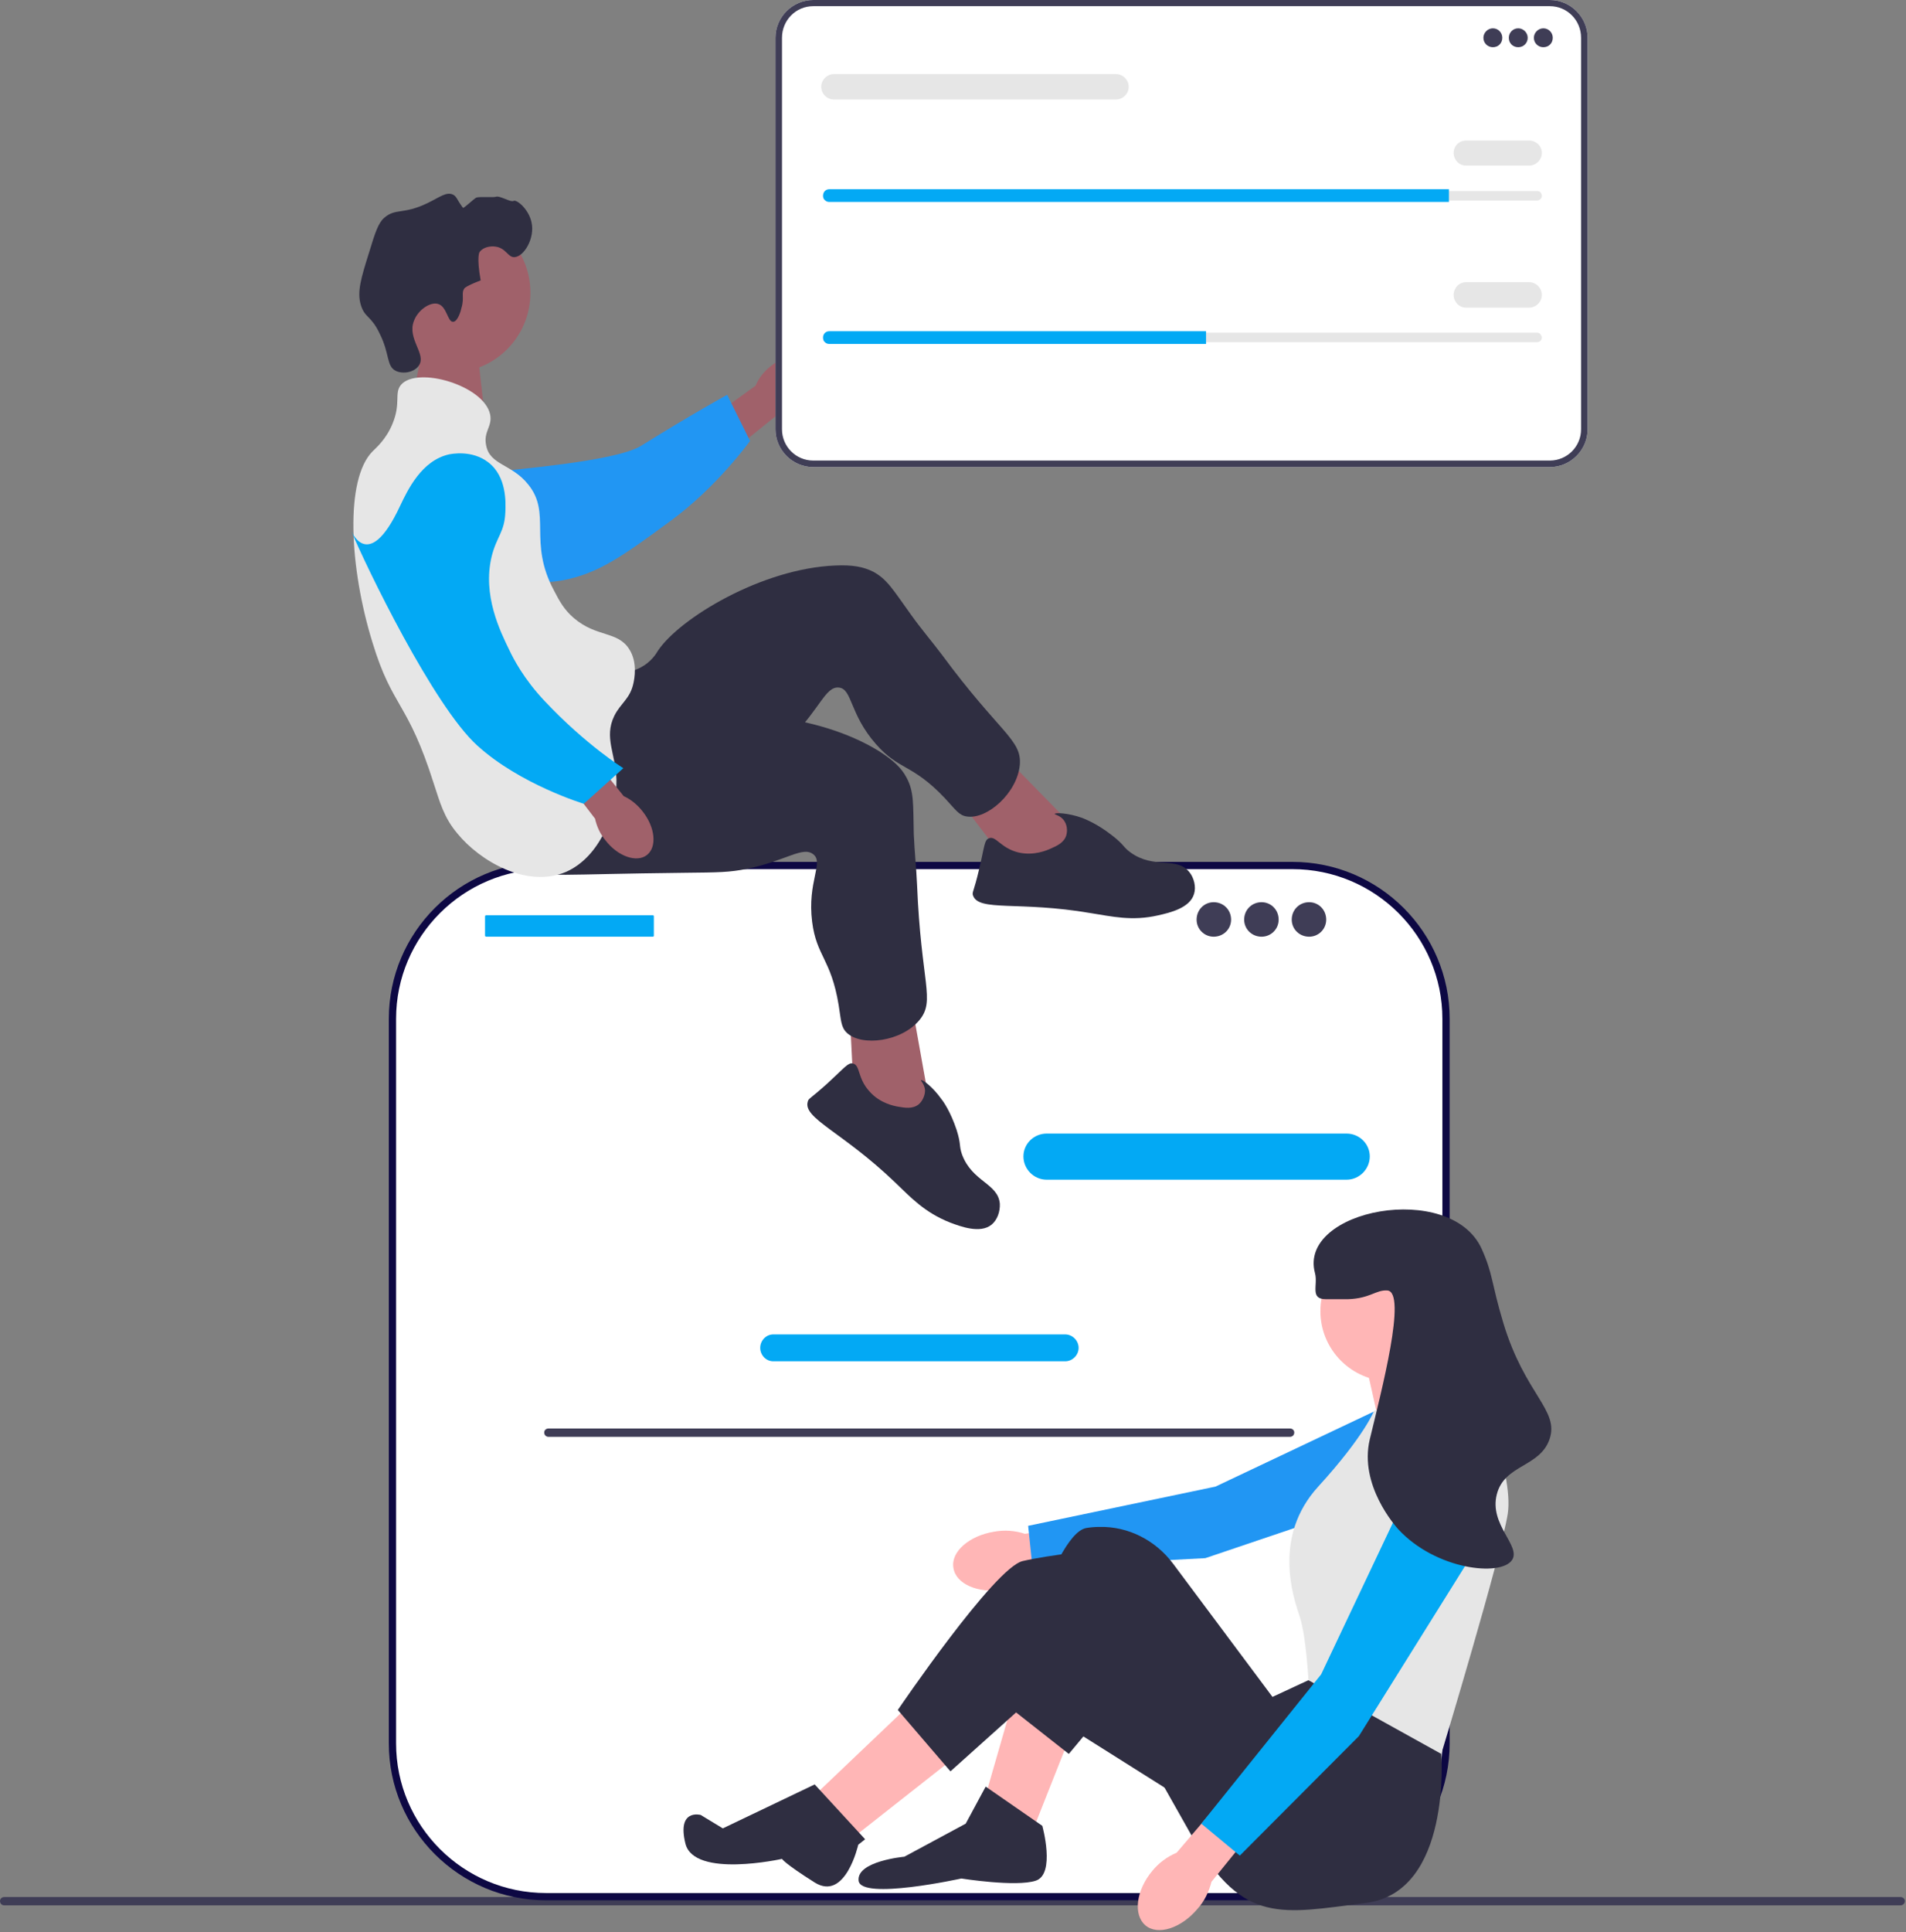 <svg version="1.2" xmlns="http://www.w3.org/2000/svg" viewBox="0 0 525 532" width="525" height="532">
	<rect x="0" y="0" width="525" height="532" fill="#808080" stroke="none"/>
	<title>undraw_team_up_re_84ok-svg</title>
	<style>
		.s0 { fill: #a0616a } 
		.s1 { fill: #3f3d56 } 
		.s2 { fill: #ffffff } 
		.s3 { fill: #0d0843 } 
		.s4 { fill: #03a9f4 } 
		.s5 { fill: #2196f3 } 
		.s6 { fill: #2f2e41 } 
		.s7 { fill: #e6e6e6 } 
		.s8 { fill: #03a9f4 } 
		.s9 { fill: #ffb6b6 } 
		.s10 { fill: #2196f3 } 
		.s11 { fill: #03a9f4 } 
	</style>
	<g id="Layer 1">
		<path id="Layer" class="s0" d="m117.7 88.7l-4 21 19.9 5.7-2.5-22.5-13.4-4.2z"/>
		<path id="Layer" class="s1" d="m0 523.4c0 0.7 0.5 1.2 1.2 1.2h522.3c0.6 0 1.2-0.5 1.2-1.2 0-0.6-0.6-1.1-1.2-1.1h-522.3c-0.7 0-1.2 0.5-1.2 1.1z"/>
		<g id="Layer">
			<path id="Layer" class="s2" d="m356 238.3h-205.6c-23.4 0-42.3 18.9-42.3 42.2v199.5c0 23.3 18.9 42.2 42.3 42.2h205.6c23.4 0 42.3-18.9 42.3-42.2v-199.5c0-23.3-18.9-42.2-42.3-42.2z"/>
			<path id="Layer" class="s3" d="m356 523.2h-205.6c-23.9 0-43.3-19.4-43.3-43.2v-199.5c0-23.8 19.4-43.2 43.3-43.2h205.6c23.9 0 43.3 19.4 43.3 43.2v199.5c0 23.8-19.4 43.2-43.3 43.2zm-205.6-283.9c-22.8 0-41.3 18.5-41.3 41.2v199.5c0 22.7 18.5 41.2 41.3 41.2h205.6c22.8 0 41.3-18.5 41.3-41.2v-199.5c0-22.7-18.5-41.2-41.3-41.2h-205.6z"/>
			<path id="Layer" class="s4" d="m370.9 324.8h-82.6c-3.5 0-6.4-2.9-6.4-6.4 0-3.5 2.9-6.3 6.4-6.3h82.6c3.5 0 6.4 2.8 6.4 6.3 0 3.5-2.9 6.4-6.4 6.4z"/>
			<path id="Layer" class="s4" d="m293.4 374.8h-80.4c-2 0-3.6-1.7-3.6-3.7 0-2 1.6-3.7 3.6-3.7h80.4c2 0 3.7 1.7 3.7 3.7 0 2-1.7 3.7-3.7 3.7z"/>
			<path id="Layer" class="s4" d="m133.6 252.3c0-0.2 0.2-0.3 0.3-0.3h45.9c0.2 0 0.3 0.1 0.3 0.3v5.3c0 0.2-0.1 0.3-0.3 0.3h-45.9c-0.1 0-0.3-0.1-0.3-0.3z"/>
			<path id="Layer" class="s1" d="m334.3 257.9c-2.6 0-4.7-2.1-4.7-4.7 0-2.7 2.1-4.8 4.7-4.8 2.7 0 4.8 2.1 4.8 4.8 0 2.6-2.1 4.7-4.8 4.7z"/>
			<path id="Layer" class="s1" d="m347.5 257.9c-2.7 0-4.8-2.1-4.8-4.7 0-2.7 2.1-4.8 4.8-4.8 2.6 0 4.7 2.1 4.7 4.8 0 2.6-2.1 4.7-4.7 4.7z"/>
			<path id="Layer" class="s1" d="m360.6 257.9c-2.7 0-4.8-2.1-4.8-4.7 0-2.7 2.1-4.8 4.8-4.8 2.6 0 4.7 2.1 4.7 4.8 0 2.6-2.1 4.7-4.7 4.7z"/>
			<path id="Layer" class="s1" d="m149.9 394.4c0 0.7 0.5 1.2 1.2 1.2h204.2c0.7 0 1.2-0.5 1.2-1.2 0-0.6-0.5-1.1-1.2-1.1h-204.2c-0.7 0-1.2 0.5-1.2 1.1z"/>
		</g>
		<g id="Layer">
			<path id="uuid-d0b76542-8f08-4363-846d-0cc3b89caf22-822" class="s0" d="m212.2 100.9c4.3-3.6 9.7-4.2 12-1.5 2.3 2.8 0.6 7.9-3.7 11.5-1.8 1.5-3.8 2.5-6 3l-18.6 15-6.9-8.9 19.1-13.8c0.9-2.1 2.3-3.9 4.1-5.3z"/>
			<path id="Layer" class="s5" d="m104.6 134.7c-0.1-0.6-0.1-6.4 4.2-10.1 5-4.2 11.9-2.5 14.3-1.9 5.6 1.4 6.1 3.8 11.4 6.3 9.9 4.6-2.5 2.3 3.4 0.8 2-0.5 31.3-2.6 38.6-7 14.1-8.8 23.8-14.1 23.8-14.1l6.3 12.7c0 0-9.1 12.7-22 22.1-13.1 9.6-19.7 14.4-29.7 16.3-0.9 0.2-22.1 3.8-39.2-9-3.9-2.9-11-8.2-11.1-16.1q0 0 0 0z"/>
			<path id="Layer" class="s0" d="m124.1 102.6c-12.1 0-22-9.8-22-22 0-12.1 9.9-22 22-22 12.2 0 22 9.9 22 22 0 12.2-9.8 22-22 22z"/>
			<g id="Layer">
				<path id="Layer" class="s0" d="m296.4 228.4l-22.7-23.2-11.7 12.2 16.9 22.2 16.7 2 0.8-13.2z"/>
				<path id="Layer" class="s6" d="m167 184.9c1.4 0.1 5.6 1 9.6-1.2 2.8-1.5 4.2-3.8 4.6-4.5 5.9-8.9 28.6-22.7 48.9-23.5 4.6-0.2 7.6 0.3 10.4 1.7 3.9 2.1 5.5 5 10.4 11.8 2.7 3.8 5.7 7.3 8.5 11 16 21.7 22.1 23.4 21.5 30.4-0.7 7.7-9 15.1-14.6 14.2-2.2-0.3-3.1-1.9-6.1-5.1-8.9-9.4-12.6-7.6-18.9-14.8-7.4-8.4-6.5-15.3-10.3-15.6-3.6-0.3-5.1 5.7-12.8 13.5-3.4 3.6-5.9 5.3-13.5 10.6-29.5 20.4-30 21.9-35.9 23.5-2.7 0.7-21.1 5.8-27.7-2.3-10.3-12.6 14-50.7 25.9-49.7q0 0 0 0z"/>
				<path id="Layer" class="s6" d="m289.5 233.6c1.6-0.7 3.6-1.6 4.2-3.6 0.4-1.4 0.2-3-0.7-4.2-1-1.3-2.5-1.5-2.5-1.7 0.1-0.4 3.7-0.3 7.6 1.1 0.7 0.3 4 1.5 8.2 4.8 3.4 2.6 3 3.2 5.1 4.7 6.5 4.7 12.6 1 16.2 5.4 1.3 1.6 1.9 4.1 1.3 6-1.1 3.9-6.7 5.2-9.8 5.9-7.3 1.7-12.9 0.3-18.7-0.6-19.8-3.4-30.9-0.3-32.4-4.9-0.3-0.9 0.2-0.8 1.7-7.2 1.5-6.3 1.4-8 2.7-8.5 1.9-0.8 3.2 2.7 8.1 3.9 4.3 1 7.9-0.6 9-1.1z"/>
			</g>
			<g id="Layer">
				<path id="Layer" class="s0" d="m256.1 304.2l-5.7-31.9-16.5 3.6 1.4 27.8 12.8 11 8-10.5z"/>
				<path id="Layer" class="s6" d="m173.5 195.6c1 0.9 4.1 3.9 8.6 4.4 3.1 0.3 5.6-0.8 6.4-1.1 9.8-4.1 36.3-2.8 53.6 7.9 3.9 2.5 6.2 4.6 7.6 7.3 2.1 3.9 1.8 7.2 2 15.6 0.2 4.7 0.7 9.3 0.9 13.9 1.1 27 5.1 31.8 0.7 37.2-4.9 6-15.9 7.4-20 3.6-1.7-1.6-1.6-3.4-2.3-7.7-2.1-12.7-6.1-13.4-7.3-22.9-1.4-11 3.3-16.3 0.3-18.6-2.9-2.3-7.5 1.8-18.2 4-4.9 1-7.9 1-17.1 1.1-35.9 0.4-37.1 1.3-43-0.7-2.5-0.9-20.7-7.1-21.6-17.4-1.4-16.3 40.1-34.1 49.4-26.6z"/>
				<path id="Layer" class="s6" d="m247.4 304.7c1.8 0.3 3.9 0.7 5.6-0.6 1.1-0.9 1.8-2.5 1.8-3.9-0.1-1.7-1.3-2.7-1.1-2.8 0.3-0.3 3.2 1.8 5.6 5.2 0.5 0.6 2.5 3.4 4.2 8.5 1.3 4.1 0.6 4.3 1.5 6.8 2.8 7.5 9.9 7.9 10.4 13.5 0.1 2.2-0.7 4.5-2.3 5.8-3.1 2.5-8.5 0.5-11.4-0.6-7.1-2.8-10.9-7-15.2-11.1-14.5-13.9-25.4-17.6-24-22.2 0.2-0.9 0.5-0.6 5.4-5 4.8-4.4 5.7-5.8 7-5.5 2.1 0.4 1.2 4 4.6 7.7 2.9 3.3 6.8 4 7.9 4.2q0 0 0 0z"/>
			</g>
			<path id="Layer" class="s6" d="m127.1 84.8c0.9-3-0.2-4.1 0.9-5.5 0 0 0.5-0.6 4.4-2.1-1.2-6.7-0.3-7.8-0.3-7.8 1-1.4 3-1.7 4.4-1.5 2.9 0.4 3.4 3 5.2 2.9 2.6-0.1 5.7-5.2 4.7-9.6-0.8-3.7-4.1-6.3-4.9-5.9-0.9 0.5-3.9-1.6-5-1.1-0.8 0.2-4.4-0.1-5.3 0.2-0.9 0.5-3.5 3.1-3.7 2.8-1.7-2.3-1.7-3.1-2.7-3.6-1.8-0.9-3.7 0.7-7 2.3-6.8 3.3-8.8 1.3-12 4.1-1.6 1.4-2.5 4.1-4.1 9.4-2.3 7.3-3.4 11-2.3 14.6 1.1 3.6 2.8 2.8 5.2 7.9 2.8 5.6 1.8 8.9 4.4 10.2 2 1 5.2 0.4 6.4-1.5 2.1-3.1-3.3-7.3-1.4-12.2 1.1-3.1 4.6-5.4 6.7-4.7 2.4 0.7 2.6 5 4.1 4.9 1.3 0 2.2-3.2 2.3-3.8q0 0 0 0z"/>
			<path id="Layer" class="s7" d="m110.5 105.9c4.5-5.1 22.8 0.2 24.5 8.2 0.7 3.3-1.9 4.7-1.1 8.5 1 5.5 7.1 5.1 11.6 10.8 6.5 8-0.1 15.8 7.1 29.2 1.5 2.9 2.8 5.3 5.5 7.6 6.2 5.3 12 3.5 15.2 8.5 2.4 3.7 1.4 8.3 1.2 9.3-0.9 4.4-3.5 5.5-5.3 9.1-2.9 6 0.4 10.4 0.6 17.5 0.2 9-4.5 21.4-14 25.5-10.7 4.5-23.6-3-29.8-10.6-3.8-4.5-4.8-8.6-6.5-13.7-7.2-22.8-11.4-20.8-16.9-38.9-6.4-20.7-7.6-44.9 0-52.6 1-1 3.8-3.4 5.5-7.6 2.4-5.7 0.4-8.5 2.4-10.8z"/>
			<g id="Layer">
				<path id="uuid-35da8825-ceb1-46f8-a8e3-884fcc945dd4-823" class="s0" d="m177 223.4c3.5 4.4 4 9.8 1.2 12-2.8 2.2-8 0.4-11.4-4-1.5-1.8-2.4-3.8-2.9-6l-14.5-19 7.5-5.7 14.9 18.5c2 0.9 3.8 2.4 5.2 4.2z"/>
				<path id="Layer" class="s8" d="m123.7 125.1c0.6-0.1 6.3-1.3 10.8 2.2 5.1 3.9 4.8 11.1 4.7 13.6-0.2 5.7-2.4 6.7-3.8 12.4-2.5 10.6 2.3 20.4 5 25.9 0.9 1.9 3.8 7.7 9.7 13.9 11.4 12.1 21.6 18.4 21.6 18.4l-10.9 9.8c0 0-17.5-5.3-29.3-16-12.1-10.9-30.8-49.6-34.7-59-0.3-0.9 4.4 12.3 13.4-7 2.1-4.4 5.9-12.5 13.5-14.2z"/>
			</g>
		</g>
		<g id="Layer">
			<path id="uuid-ba1531a6-e7ab-4297-b996-1d676f43fe3f-824" class="s9" d="m273.9 421.7c-6.9 1.1-12 5.5-11.3 9.9 0.6 4.5 6.8 7.2 13.8 6.1 2.8-0.4 5.5-1.4 7.8-3l29.4-4.9-2-11.7-29.3 4.2c-2.7-0.9-5.6-1.1-8.4-0.6q0 0 0 0z"/>
			<path id="Layer" class="s10" d="m400.9 385.4l-11.5 24.2-57.4 19.4-47.6 2.5-1.2-11.4 51.6-10.8 53-25.1 13.1 1.2z"/>
			<path id="Layer" class="s9" d="m295 477.4l-10.3 26-13.2-9.1 7.8-27.1 15.7 10.2z"/>
			<path id="Layer" class="s9" d="m252.2 467.8l-27.2 25.9 10.9 11.5 27.7-21.8-11.4-15.6z"/>
			<path id="Layer" class="s9" d="m406 383.3l-0.3-2.1-7-13.6-22.9 6.1 4.2 18.7 26-9.1z"/>
			<path id="Layer" class="s6" d="m396.3 473.8l0.7 9.1c0 0 2.9 37.9-20.6 41-23.5 3-33.8 6-47.6-17.5l-21.8-38.6-12.6 15.1-16.9-13.3c0 0 12-47.1 21.7-48.9q1.8-0.3 3.6-0.3c8-0.2 15.5 3.7 20.3 10.1l27.4 36.7 9.9-4.6 35.9 11.2q0 0 0 0z"/>
			<path id="Layer" class="s6" d="m266 502.1l5.5-10.2 15.6 10.8c0 0 3.7 13.3-1.8 15.1-5.4 1.8-20.5-0.6-20.5-0.6 0 0-27.7 6.1-28.3 0.6-0.6-5.4 12.6-6.6 12.6-6.6l16.9-9.1q0 0 0 0z"/>
			<path id="Layer" class="s6" d="m325.1 494.9l-41.9-26.4-21.4 19.2-14.5-16.9c0 0 26.6-39.2 34.4-41 7.8-1.8 20.5-3 20.5-3l38.6 35.5-15.7 32.6q0 0 0 0z"/>
			<path id="Layer" class="s6" d="m224.4 491.3l13.9 15.1-1.9 1.5c0 0-3.5 15.7-12 10.4-8.4-5.3-9-6.5-9-6.5 0 0-24.2 5.4-26.6-4.2-2.4-9.7 4.2-7.9 4.2-7.9l6.1 3.7 25.3-12.1q0 0 0 0z"/>
			<path id="Layer" class="s9" d="m383 380.3c-10.6 0-19.3-8.6-19.3-19.3 0-10.7 8.7-19.3 19.3-19.3 10.7 0 19.3 8.6 19.3 19.3 0 10.7-8.6 19.3-19.3 19.3z"/>
			<path id="Layer" class="s7" d="m378.5 388.4l27.8-8.4c0 0 10.8 25.3 9 36.8-1.8 11.5-18.3 66.1-18.3 66.1l-36.6-20.3c0 0-0.6-12-2.4-17.5-1.8-5.4-7.5-22 5.1-35.8 12.7-13.9 15.4-20.9 15.4-20.9z"/>
			<g id="Layer">
				<path id="uuid-375aaccb-22f9-42b6-a352-baabb12db8d2-825" class="s9" d="m317.4 515.1c-4.5 5.4-5.3 12.1-1.9 15 3.4 2.9 9.9 0.8 14.4-4.6 1.9-2.1 3.1-4.7 3.8-7.4l18.8-23.2-9.1-7.4-19.3 22.6c-2.6 1.1-4.9 2.8-6.7 5q0 0 0 0z"/>
				<path id="Layer" class="s11" d="m399.8 400.6l6.6 26-32.1 51.4-32.8 32.9-10.6-8.8 33-41.1 25.1-53 10.8-7.4z"/>
			</g>
			<path id="Layer" class="s6" d="m365.2 357.7c5 0 5.3 0 6.1 0 6.1-0.2 7.7-2.6 10.8-2.4 5.6 0.3-1.7 28.1-4.8 41-3 12.6 7.1 23.9 7.8 24.7 10.3 11.2 28.3 13.2 31.4 8.5 2.5-3.9-6.4-9.7-4.2-18.1 2.1-8.2 11.8-7.4 14.5-15.1 2.8-8.1-6.7-12.2-12.7-32-3.4-11.3-2.8-13.4-6-20.5-8.6-18.8-50.6-10.8-45.9 6.7 0.9 3.3-1.5 7.2 3 7.2q0 0 0 0z"/>
		</g>
		<g id="Layer">
			<path id="Layer" class="s2" d="m426.9 128.6h-202.9c-5.7 0-10.4-4.7-10.4-10.4v-107.8c0-5.7 4.7-10.4 10.4-10.4h202.9c5.7 0 10.4 4.7 10.4 10.4v107.8c0 5.7-4.7 10.4-10.4 10.4z"/>
			<path id="Layer" class="s1" d="m426.9 128.6h-202.9c-5.7 0-10.4-4.7-10.4-10.4v-107.8c0-5.7 4.7-10.4 10.4-10.4h202.9c5.7 0 10.4 4.7 10.4 10.4v107.8c0 5.7-4.7 10.4-10.4 10.4zm-202.9-126.9c-4.8 0-8.6 3.9-8.6 8.7v107.8c0 4.7 3.8 8.6 8.6 8.6h202.9c4.8 0 8.6-3.9 8.6-8.6v-107.8c0-4.8-3.8-8.7-8.6-8.7z"/>
			<path id="Layer" class="s1" d="m411.2 13c-1.4 0-2.6-1.1-2.6-2.6 0-1.4 1.2-2.6 2.6-2.6 1.5 0 2.6 1.2 2.6 2.6 0 1.5-1.1 2.6-2.6 2.6z"/>
			<path id="Layer" class="s1" d="m418.2 13c-1.5 0-2.6-1.1-2.6-2.6 0-1.4 1.1-2.6 2.6-2.6 1.4 0 2.6 1.2 2.6 2.6 0 1.5-1.2 2.6-2.6 2.6z"/>
			<path id="Layer" class="s1" d="m425.1 13c-1.4 0-2.6-1.1-2.6-2.6 0-1.4 1.2-2.6 2.6-2.6 1.5 0 2.6 1.2 2.6 2.6 0 1.5-1.1 2.6-2.6 2.6z"/>
			<path id="Layer" class="s7" d="m228.4 52.6c-0.7 0-1.3 0.5-1.3 1.3 0 0.3 0.1 0.6 0.4 0.9q0.4 0.4 0.9 0.4h195c0.7 0 1.3-0.6 1.3-1.3 0-0.4-0.2-0.7-0.4-1q-0.4-0.3-0.9-0.3z"/>
			<path id="Layer" class="s4" d="m399.1 52.1v3.5h-170.7c-0.5 0-0.9-0.2-1.2-0.5-0.4-0.3-0.5-0.8-0.5-1.2 0-1 0.7-1.8 1.7-1.8z"/>
			<path id="Layer" class="s7" d="m421.2 45.6h-17.4c-1.9 0-3.4-1.6-3.4-3.5 0-1.9 1.5-3.4 3.4-3.4h17.4c1.9 0 3.5 1.5 3.5 3.4 0 1.9-1.6 3.5-3.5 3.5z"/>
			<path id="Layer" class="s7" d="m307.4 27.4h-77.7c-1.9 0-3.5-1.6-3.5-3.5 0-1.9 1.6-3.5 3.5-3.5h77.7c1.9 0 3.5 1.6 3.5 3.5 0 1.9-1.6 3.5-3.5 3.5z"/>
			<path id="Layer" class="s7" d="m228.4 91.6c-0.7 0-1.3 0.6-1.3 1.3 0 0.4 0.1 0.7 0.4 1q0.4 0.3 0.9 0.3h195c0.7 0 1.3-0.5 1.3-1.3 0-0.3-0.2-0.6-0.4-0.9q-0.4-0.4-0.9-0.4z"/>
			<path id="Layer" class="s4" d="m332.2 91.2v3.5h-103.8c-0.5 0-0.9-0.2-1.2-0.5-0.4-0.3-0.5-0.8-0.5-1.3 0-0.9 0.7-1.7 1.7-1.7 0 0 103.8 0 103.8 0z"/>
			<path id="Layer" class="s7" d="m421.2 84.7h-17.4c-1.9 0-3.4-1.6-3.4-3.5 0-1.9 1.5-3.5 3.4-3.5h17.4c1.9 0 3.5 1.6 3.5 3.5 0 1.9-1.6 3.5-3.5 3.5z"/>
		</g>
	</g>
</svg>

